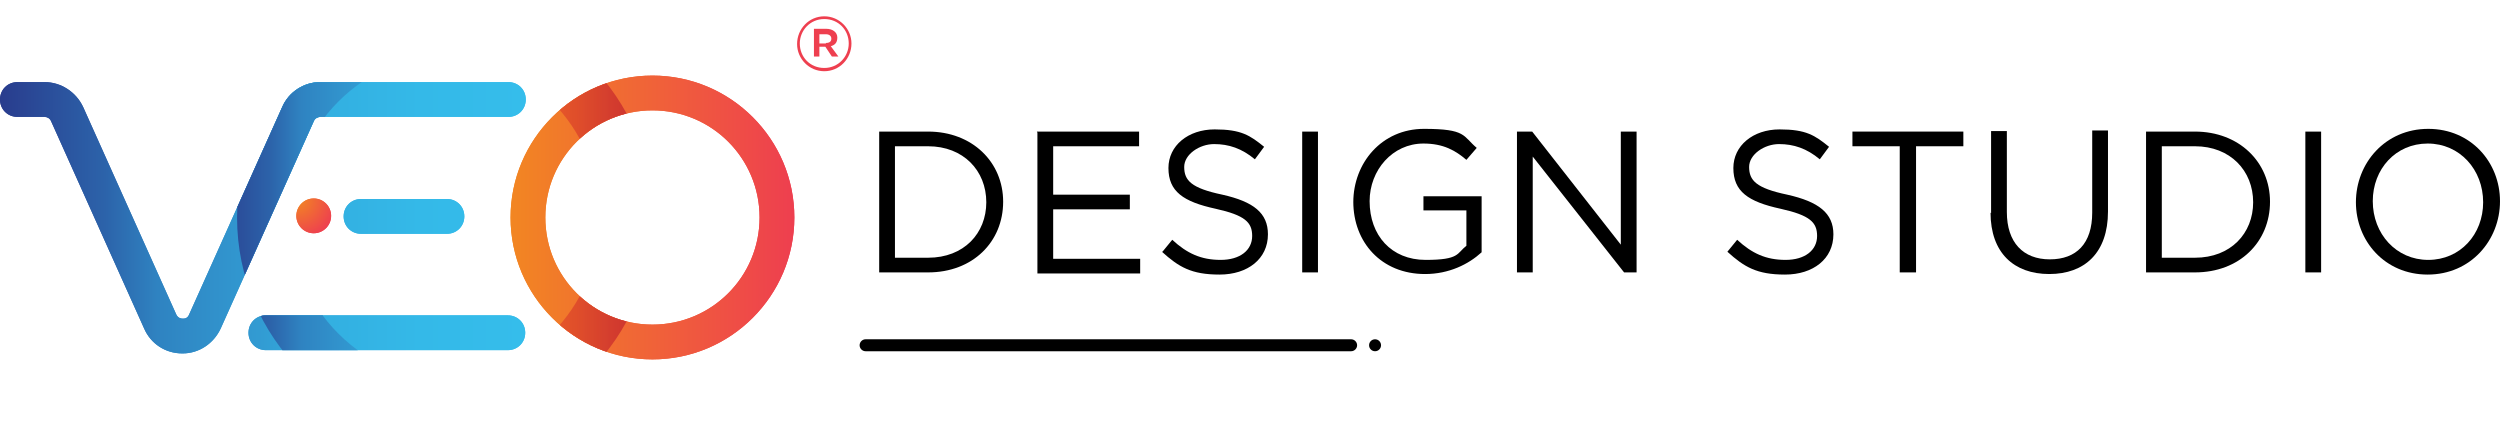 <?xml version="1.0" encoding="UTF-8"?>
<svg id="vdsLogo" xmlns="http://www.w3.org/2000/svg" version="1.1" xmlns:xlink="http://www.w3.org/1999/xlink" viewBox="0 0 459.8 80">
  <!-- Generator: Adobe Illustrator 29.5.1, SVG Export Plug-In . SVG Version: 2.1.0 Build 141)  -->
  <defs>
    <style>
      .st0 {
        fill: url(#linear-gradient2);
      }

      .st1 {
        fill: currentColor;
      }

      .st2 {
        fill: url(#linear-gradient1);
      }

      .st3 {
        fill: none;
      }

      .st4 {
        fill: url(#radial-gradient);
      }

      .st5 {
        fill: url(#radial-gradient1);
      }

      .st6 {
        clip-path: url(#clippath-1);
      }

      .st7 {
        isolation: isolate;
      }

      .st8 {
        clip-path: url(#clippath-3);
      }

      .st9 {
        fill: url(#linear-gradient7);
      }

      .st10 {
        fill: url(#linear-gradient4);
      }

      .st11 {
        fill: url(#linear-gradient5);
      }

      .st12 {
        fill: url(#linear-gradient3);
      }

      .st13 {
        fill: url(#linear-gradient6);
      }

      .st14 {
        clip-path: url(#clippath-2);
      }

      .st15 {
        opacity: .7;
      }

      .st16 {
        fill: #ee3f4f;
      }

      .st17 {
        fill: url(#linear-gradient);
      }

      .st18 {
        clip-path: url(#clippath);
      }
    </style>
    <linearGradient id="linear-gradient" x1="0" y1="1038.1" x2="96.6" y2="1038.1" gradientTransform="translate(0 -998)" gradientUnits="userSpaceOnUse">
      <stop offset="0" stop-color="#293b8d"/>
      <stop offset="0" stop-color="#293c8d"/>
      <stop offset=".2" stop-color="#2c63aa"/>
      <stop offset=".3" stop-color="#2f83c1"/>
      <stop offset=".5" stop-color="#329cd3"/>
      <stop offset=".6" stop-color="#33aee0"/>
      <stop offset=".8" stop-color="#34b9e8"/>
      <stop offset="1" stop-color="#35bdeb"/>
    </linearGradient>
    <linearGradient id="linear-gradient1" x1="145.9" y1="1038" x2="94" y2="1038" gradientTransform="translate(0 -998)" gradientUnits="userSpaceOnUse">
      <stop offset="0" stop-color="#ee3f4f"/>
      <stop offset="1" stop-color="#f28622"/>
    </linearGradient>
    <radialGradient id="radial-gradient" cx="54.8" cy="1034.8" fx="54.8" fy="1034.8" r="8.7" gradientTransform="translate(0 -998)" gradientUnits="userSpaceOnUse">
      <stop offset="0" stop-color="#f28622"/>
      <stop offset=".8" stop-color="#ee424e"/>
    </radialGradient>
    <clipPath id="clippath">
      <path class="st3" d="M120,66.1c-14.4,0-26.1-11.7-26.1-26.1s11.7-26.1,26.1-26.1,26.1,11.7,26.1,26.1-11.7,26.1-26.1,26.1ZM120,20.3c-10.9,0-19.7,8.8-19.7,19.7s8.8,19.7,19.7,19.7,19.7-8.8,19.7-19.7-8.8-19.7-19.7-19.7Z"/>
    </clipPath>
    <linearGradient id="linear-gradient2" x1="116" y1="1038" x2="96.5" y2="1038" gradientTransform="translate(0 -998)" gradientUnits="userSpaceOnUse">
      <stop offset="0" stop-color="#be1e2d"/>
      <stop offset="1" stop-color="#f05a28"/>
    </linearGradient>
    <clipPath id="clippath-1">
      <path class="st3" d="M33.5,65c-3.1,0-5.8-1.8-7-4.6L9.4,22.3c-.2-.5-.7-.8-1.2-.8H3.2c-1.8,0-3.2-1.4-3.2-3.2s1.4-3.2,3.2-3.2h5c3,0,5.8,1.8,7.1,4.6l17.1,38.1c.3.7.9.8,1.2.8s.9,0,1.2-.8l17.1-38.1c1.2-2.8,4-4.6,7-4.6h34.6c1.8,0,3.2,1.4,3.2,3.2s-1.4,3.2-3.2,3.2h-34.6c-.5,0-1,.3-1.2.8l-17.1,38.1c-1.3,2.8-4,4.6-7,4.6ZM85.4,39.8c0-1.8-1.4-3.2-3.2-3.2h-15.8c-1.8,0-3.2,1.4-3.2,3.2s1.4,3.2,3.2,3.2h15.8c1.8,0,3.2-1.4,3.2-3.2ZM96.6,61.2c0-1.8-1.4-3.2-3.2-3.2h-44.5c-1.8,0-3.2,1.4-3.2,3.2s1.4,3.2,3.2,3.2h44.5c1.8,0,3.2-1.4,3.2-3.2Z"/>
    </clipPath>
    <linearGradient id="linear-gradient3" x1="38.6" y1="1038" x2="94.7" y2="1038" gradientTransform="translate(0 -998)" gradientUnits="userSpaceOnUse">
      <stop offset="0" stop-color="#293b8d"/>
      <stop offset="0" stop-color="#293c8d"/>
      <stop offset=".2" stop-color="#2c63aa"/>
      <stop offset=".3" stop-color="#2f83c1"/>
      <stop offset=".5" stop-color="#329cd3"/>
      <stop offset=".6" stop-color="#33aee0"/>
      <stop offset=".8" stop-color="#34b9e8"/>
      <stop offset="1" stop-color="#35bdeb"/>
    </linearGradient>
    <linearGradient id="linear-gradient4" x1="0" y1="1038.1" x2="96.6" y2="1038.1" gradientTransform="translate(0 -998)" gradientUnits="userSpaceOnUse">
      <stop offset="0" stop-color="#293b8d"/>
      <stop offset="0" stop-color="#293c8d"/>
      <stop offset=".2" stop-color="#2c63aa"/>
      <stop offset=".3" stop-color="#2f83c1"/>
      <stop offset=".5" stop-color="#329cd3"/>
      <stop offset=".6" stop-color="#33aee0"/>
      <stop offset=".8" stop-color="#34b9e8"/>
      <stop offset="1" stop-color="#35bdeb"/>
    </linearGradient>
    <linearGradient id="linear-gradient5" x1="145.9" y1="1038" x2="94" y2="1038" gradientTransform="translate(0 -998)" gradientUnits="userSpaceOnUse">
      <stop offset="0" stop-color="#ee3f4f"/>
      <stop offset="1" stop-color="#f28622"/>
    </linearGradient>
    <radialGradient id="radial-gradient1" cx="54.8" cy="1034.8" fx="54.8" fy="1034.8" r="8.7" gradientTransform="translate(0 -998)" gradientUnits="userSpaceOnUse">
      <stop offset="0" stop-color="#f28622"/>
      <stop offset=".8" stop-color="#ee424e"/>
    </radialGradient>
    <clipPath id="clippath-2">
      <path class="st3" d="M120,66.1c-14.4,0-26.1-11.7-26.1-26.1s11.7-26.1,26.1-26.1,26.1,11.7,26.1,26.1-11.7,26.1-26.1,26.1ZM120,20.3c-10.9,0-19.7,8.8-19.7,19.7s8.8,19.7,19.7,19.7,19.7-8.8,19.7-19.7-8.8-19.7-19.7-19.7Z"/>
    </clipPath>
    <linearGradient id="linear-gradient6" x1="116" y1="1038" x2="96.5" y2="1038" gradientTransform="translate(0 -998)" gradientUnits="userSpaceOnUse">
      <stop offset="0" stop-color="#be1e2d"/>
      <stop offset="1" stop-color="#f05a28"/>
    </linearGradient>
    <clipPath id="clippath-3">
      <path class="st3" d="M33.5,65c-3.1,0-5.8-1.8-7-4.6L9.4,22.3c-.2-.5-.7-.8-1.2-.8H3.2c-1.8,0-3.2-1.4-3.2-3.2s1.4-3.2,3.2-3.2h5c3,0,5.8,1.8,7.1,4.6l17.1,38.1c.3.7.9.8,1.2.8s.9,0,1.2-.8l17.1-38.1c1.2-2.8,4-4.6,7-4.6h34.6c1.8,0,3.2,1.4,3.2,3.2s-1.4,3.2-3.2,3.2h-34.6c-.5,0-1,.3-1.2.8l-17.1,38.1c-1.3,2.8-4,4.6-7,4.6ZM85.4,39.8c0-1.8-1.4-3.2-3.2-3.2h-15.8c-1.8,0-3.2,1.4-3.2,3.2s1.4,3.2,3.2,3.2h15.8c1.8,0,3.2-1.4,3.2-3.2ZM96.6,61.2c0-1.8-1.4-3.2-3.2-3.2h-44.5c-1.8,0-3.2,1.4-3.2,3.2s1.4,3.2,3.2,3.2h44.5c1.8,0,3.2-1.4,3.2-3.2Z"/>
    </clipPath>
    <linearGradient id="linear-gradient7" x1="38.6" y1="1038" x2="94.7" y2="1038" gradientTransform="translate(0 -998)" gradientUnits="userSpaceOnUse">
      <stop offset="0" stop-color="#293b8d"/>
      <stop offset="0" stop-color="#293c8d"/>
      <stop offset=".2" stop-color="#2c63aa"/>
      <stop offset=".3" stop-color="#2f83c1"/>
      <stop offset=".5" stop-color="#329cd3"/>
      <stop offset=".6" stop-color="#33aee0"/>
      <stop offset=".8" stop-color="#34b9e8"/>
      <stop offset="1" stop-color="#35bdeb"/>
    </linearGradient>
  </defs>
  <g>
    <path class="st17" d="M33.5,65c-3.1,0-5.8-1.8-7-4.6L9.4,22.3c-.2-.5-.7-.8-1.2-.8H3.2c-1.8,0-3.2-1.4-3.2-3.2s1.4-3.2,3.2-3.2h5c3,0,5.8,1.8,7.1,4.6l17.1,38.1c.3.7.9.8,1.2.8s.9,0,1.2-.8l17.1-38.1c1.2-2.8,4-4.6,7-4.6h34.6c1.8,0,3.2,1.4,3.2,3.2s-1.4,3.2-3.2,3.2h-34.6c-.5,0-1,.3-1.2.8l-17.1,38.1c-1.3,2.8-4,4.6-7,4.6ZM85.4,39.8c0-1.8-1.4-3.2-3.2-3.2h-15.8c-1.8,0-3.2,1.4-3.2,3.2s1.4,3.2,3.2,3.2h15.8c1.8,0,3.2-1.4,3.2-3.2ZM96.6,61.2c0-1.8-1.4-3.2-3.2-3.2h-44.5c-1.8,0-3.2,1.4-3.2,3.2s1.4,3.2,3.2,3.2h44.5c1.8,0,3.2-1.4,3.2-3.2Z"/>
    <path class="st2" d="M120,66.1c-14.4,0-26.1-11.7-26.1-26.1s11.7-26.1,26.1-26.1,26.1,11.7,26.1,26.1-11.7,26.1-26.1,26.1ZM120,20.3c-10.9,0-19.7,8.8-19.7,19.7s8.8,19.7,19.7,19.7,19.7-8.8,19.7-19.7-8.8-19.7-19.7-19.7Z"/>
    <circle class="st4" cx="57.7" cy="39.7" r="3.2"/>
    <g class="st15">
      <g class="st18">
        <path class="st0" d="M80.1,80c-22,0-40-17.9-40-40S58,0,80.1,0s40,17.9,40,40-17.9,40-40,40h0ZM80.1,9.8c-16.6,0-30.2,13.5-30.2,30.2s13.5,30.2,30.2,30.2,30.2-13.5,30.2-30.2-13.5-30.2-30.2-30.2Z"/>
      </g>
    </g>
    <g class="st6">
      <path class="st12" d="M83.6,80c-22,0-40-17.9-40-40S61.5,0,83.6,0s40,17.9,40,40-17.9,40-40,40h0ZM83.6,9.8c-16.6,0-30.2,13.5-30.2,30.2s13.5,30.2,30.2,30.2,30.2-13.5,30.2-30.2-13.5-30.2-30.2-30.2Z"/>
    </g>
  </g>
  <g>
    <path class="st10" d="M33.5,65c-3.1,0-5.8-1.8-7-4.6L9.4,22.3c-.2-.5-.7-.8-1.2-.8H3.2c-1.8,0-3.2-1.4-3.2-3.2s1.4-3.2,3.2-3.2h5c3,0,5.8,1.8,7.1,4.6l17.1,38.1c.3.7.9.8,1.2.8s.9,0,1.2-.8l17.1-38.1c1.2-2.8,4-4.6,7-4.6h34.6c1.8,0,3.2,1.4,3.2,3.2s-1.4,3.2-3.2,3.2h-34.6c-.5,0-1,.3-1.2.8l-17.1,38.1c-1.3,2.8-4,4.6-7,4.6ZM85.4,39.8c0-1.8-1.4-3.2-3.2-3.2h-15.8c-1.8,0-3.2,1.4-3.2,3.2s1.4,3.2,3.2,3.2h15.8c1.8,0,3.2-1.4,3.2-3.2ZM96.6,61.2c0-1.8-1.4-3.2-3.2-3.2h-44.5c-1.8,0-3.2,1.4-3.2,3.2s1.4,3.2,3.2,3.2h44.5c1.8,0,3.2-1.4,3.2-3.2Z"/>
    <path class="st11" d="M120,66.1c-14.4,0-26.1-11.7-26.1-26.1s11.7-26.1,26.1-26.1,26.1,11.7,26.1,26.1-11.7,26.1-26.1,26.1ZM120,20.3c-10.9,0-19.7,8.8-19.7,19.7s8.8,19.7,19.7,19.7,19.7-8.8,19.7-19.7-8.8-19.7-19.7-19.7Z"/>
    <circle class="st5" cx="57.7" cy="39.7" r="3.2"/>
    <g class="st15">
      <g class="st14">
        <path class="st13" d="M80.1,80c-22,0-40-17.9-40-40S58,0,80.1,0s40,17.9,40,40-17.9,40-40,40h0ZM80.1,9.8c-16.6,0-30.2,13.5-30.2,30.2s13.5,30.2,30.2,30.2,30.2-13.5,30.2-30.2-13.5-30.2-30.2-30.2Z"/>
      </g>
    </g>
    <g class="st8">
      <path class="st9" d="M83.6,80c-22,0-40-17.9-40-40S61.5,0,83.6,0s40,17.9,40,40-17.9,40-40,40h0ZM83.6,9.8c-16.6,0-30.2,13.5-30.2,30.2s13.5,30.2,30.2,30.2,30.2-13.5,30.2-30.2-13.5-30.2-30.2-30.2Z"/>
    </g>
  </g>
  <g class="st7">
    <g class="st7">
      <path class="st1" d="M161.7,24.2h9c8.1,0,13.8,5.6,13.8,12.9h0c0,7.4-5.6,13-13.8,13h-9v-25.9ZM170.7,47.4c6.6,0,10.7-4.5,10.7-10.2h0c0-5.8-4.2-10.3-10.7-10.3h-6.1v20.5h6.1Z"/>
      <path class="st1" d="M190.7,24.2h18.8v2.7h-15.8v8.9h14.1v2.7h-14.1v9.1h16v2.7h-18.9v-25.9h0Z"/>
      <path class="st1" d="M213.8,46.3l1.8-2.2c2.7,2.5,5.3,3.7,8.9,3.7s5.8-1.8,5.8-4.4h0c0-2.5-1.3-3.8-6.7-5-6-1.3-8.7-3.2-8.7-7.5h0c0-4.1,3.6-7.1,8.5-7.1s6.5,1.1,9.1,3.2l-1.7,2.3c-2.4-2-4.8-2.8-7.5-2.8s-5.5,1.9-5.5,4.2h0c0,2.5,1.3,3.9,7,5.1,5.8,1.3,8.4,3.4,8.4,7.3h0c0,4.5-3.7,7.4-8.9,7.4s-7.5-1.4-10.6-4.2h0Z"/>
      <path class="st1" d="M239.5,24.2h2.9v25.9h-2.9s0-25.9,0-25.9Z"/>
      <path class="st1" d="M248.9,37.2h0c0-7.2,5.2-13.5,13-13.5s7.1,1.3,9.7,3.5l-1.9,2.2c-2-1.7-4.2-3-7.9-3-5.7,0-9.9,4.9-9.9,10.6h0c0,6.3,4,10.8,10.3,10.8s5.7-1.2,7.5-2.6v-6.5h-7.9v-2.6h10.7v10.3c-2.4,2.2-6,4-10.4,4-8.1,0-13.2-5.9-13.2-13.3h0Z"/>
      <path class="st1" d="M279.1,24.2h2.7l16.3,20.8v-20.8h2.9v25.9h-2.3l-16.8-21.3v21.3h-2.9s0-25.9,0-25.9Z"/>
    </g>
    <g class="st7">
      <path class="st1" d="M317.7,46.3l1.8-2.2c2.7,2.5,5.3,3.7,8.9,3.7s5.8-1.8,5.8-4.4h0c0-2.5-1.3-3.8-6.7-5-6-1.3-8.7-3.2-8.7-7.5h0c0-4.1,3.6-7.1,8.5-7.1s6.5,1.1,9.1,3.2l-1.7,2.3c-2.4-2-4.8-2.8-7.5-2.8s-5.5,1.9-5.5,4.2h0c0,2.5,1.3,3.9,7,5.1,5.8,1.3,8.5,3.4,8.5,7.3h0c0,4.5-3.7,7.4-8.9,7.4s-7.5-1.4-10.6-4.2h0Z"/>
    </g>
    <g class="st7">
      <path class="st1" d="M349.4,26.9h-8.7v-2.7h20.4v2.7h-8.7v23.2h-3v-23.2h0Z"/>
      <path class="st1" d="M366.2,39.2v-15.1h2.9v14.9c0,5.6,3,8.7,7.9,8.7s7.8-2.9,7.8-8.6v-15.1h2.9v14.9c0,7.6-4.3,11.5-10.8,11.5s-10.8-3.9-10.8-11.3h0Z"/>
      <path class="st1" d="M394.7,24.2h9c8.1,0,13.8,5.6,13.8,12.9h0c0,7.4-5.6,13-13.8,13h-9v-25.9ZM403.7,47.4c6.6,0,10.7-4.5,10.7-10.2h0c0-5.8-4.2-10.3-10.7-10.3h-6.1v20.5h6.1Z"/>
      <path class="st1" d="M424,24.2h2.9v25.9h-2.9s0-25.9,0-25.9Z"/>
      <path class="st1" d="M433.3,37.2h0c0-7.2,5.4-13.5,13.3-13.5s13.2,6.2,13.2,13.3h0c0,7.2-5.4,13.5-13.3,13.5s-13.2-6.2-13.2-13.3ZM456.7,37.2h0c0-6-4.3-10.8-10.2-10.8s-10.1,4.7-10.1,10.6h0c0,6,4.3,10.8,10.2,10.8s10.1-4.7,10.1-10.6h0Z"/>
    </g>
  </g>
  <g>
    <path class="st1" d="M158.1,63.5c0,.6.5,1.1,1.1,1.1h89.3c.6,0,1.1-.5,1.1-1.1s-.5-1.1-1.1-1.1h-89.3c-.6,0-1.1.5-1.1,1.1Z"/>
    <circle class="st1" cx="252.9" cy="63.5" r="1.1"/>
  </g>
  <path class="st16" d="M146.6,8.1h0c0-2.8,2.2-5.1,5-5.1s5,2.3,5,5h0c0,2.8-2.2,5.1-5,5.1s-5-2.3-5-5ZM156.1,8h0c0-2.5-1.9-4.5-4.5-4.5s-4.5,2.1-4.5,4.5h0c0,2.5,1.9,4.5,4.5,4.5s4.5-2.1,4.5-4.5ZM149.7,5.3h2.3c1.1,0,2,.6,2,1.6s-.5,1.4-1.2,1.6l1.4,1.9h-1.2l-1.2-1.8h-1.1v1.8h-1v-5.1h0ZM151.9,7.9c.7,0,1-.3,1-.8s-.4-.8-1-.8h-1.2v1.7s1.2,0,1.2,0Z"/>
</svg>